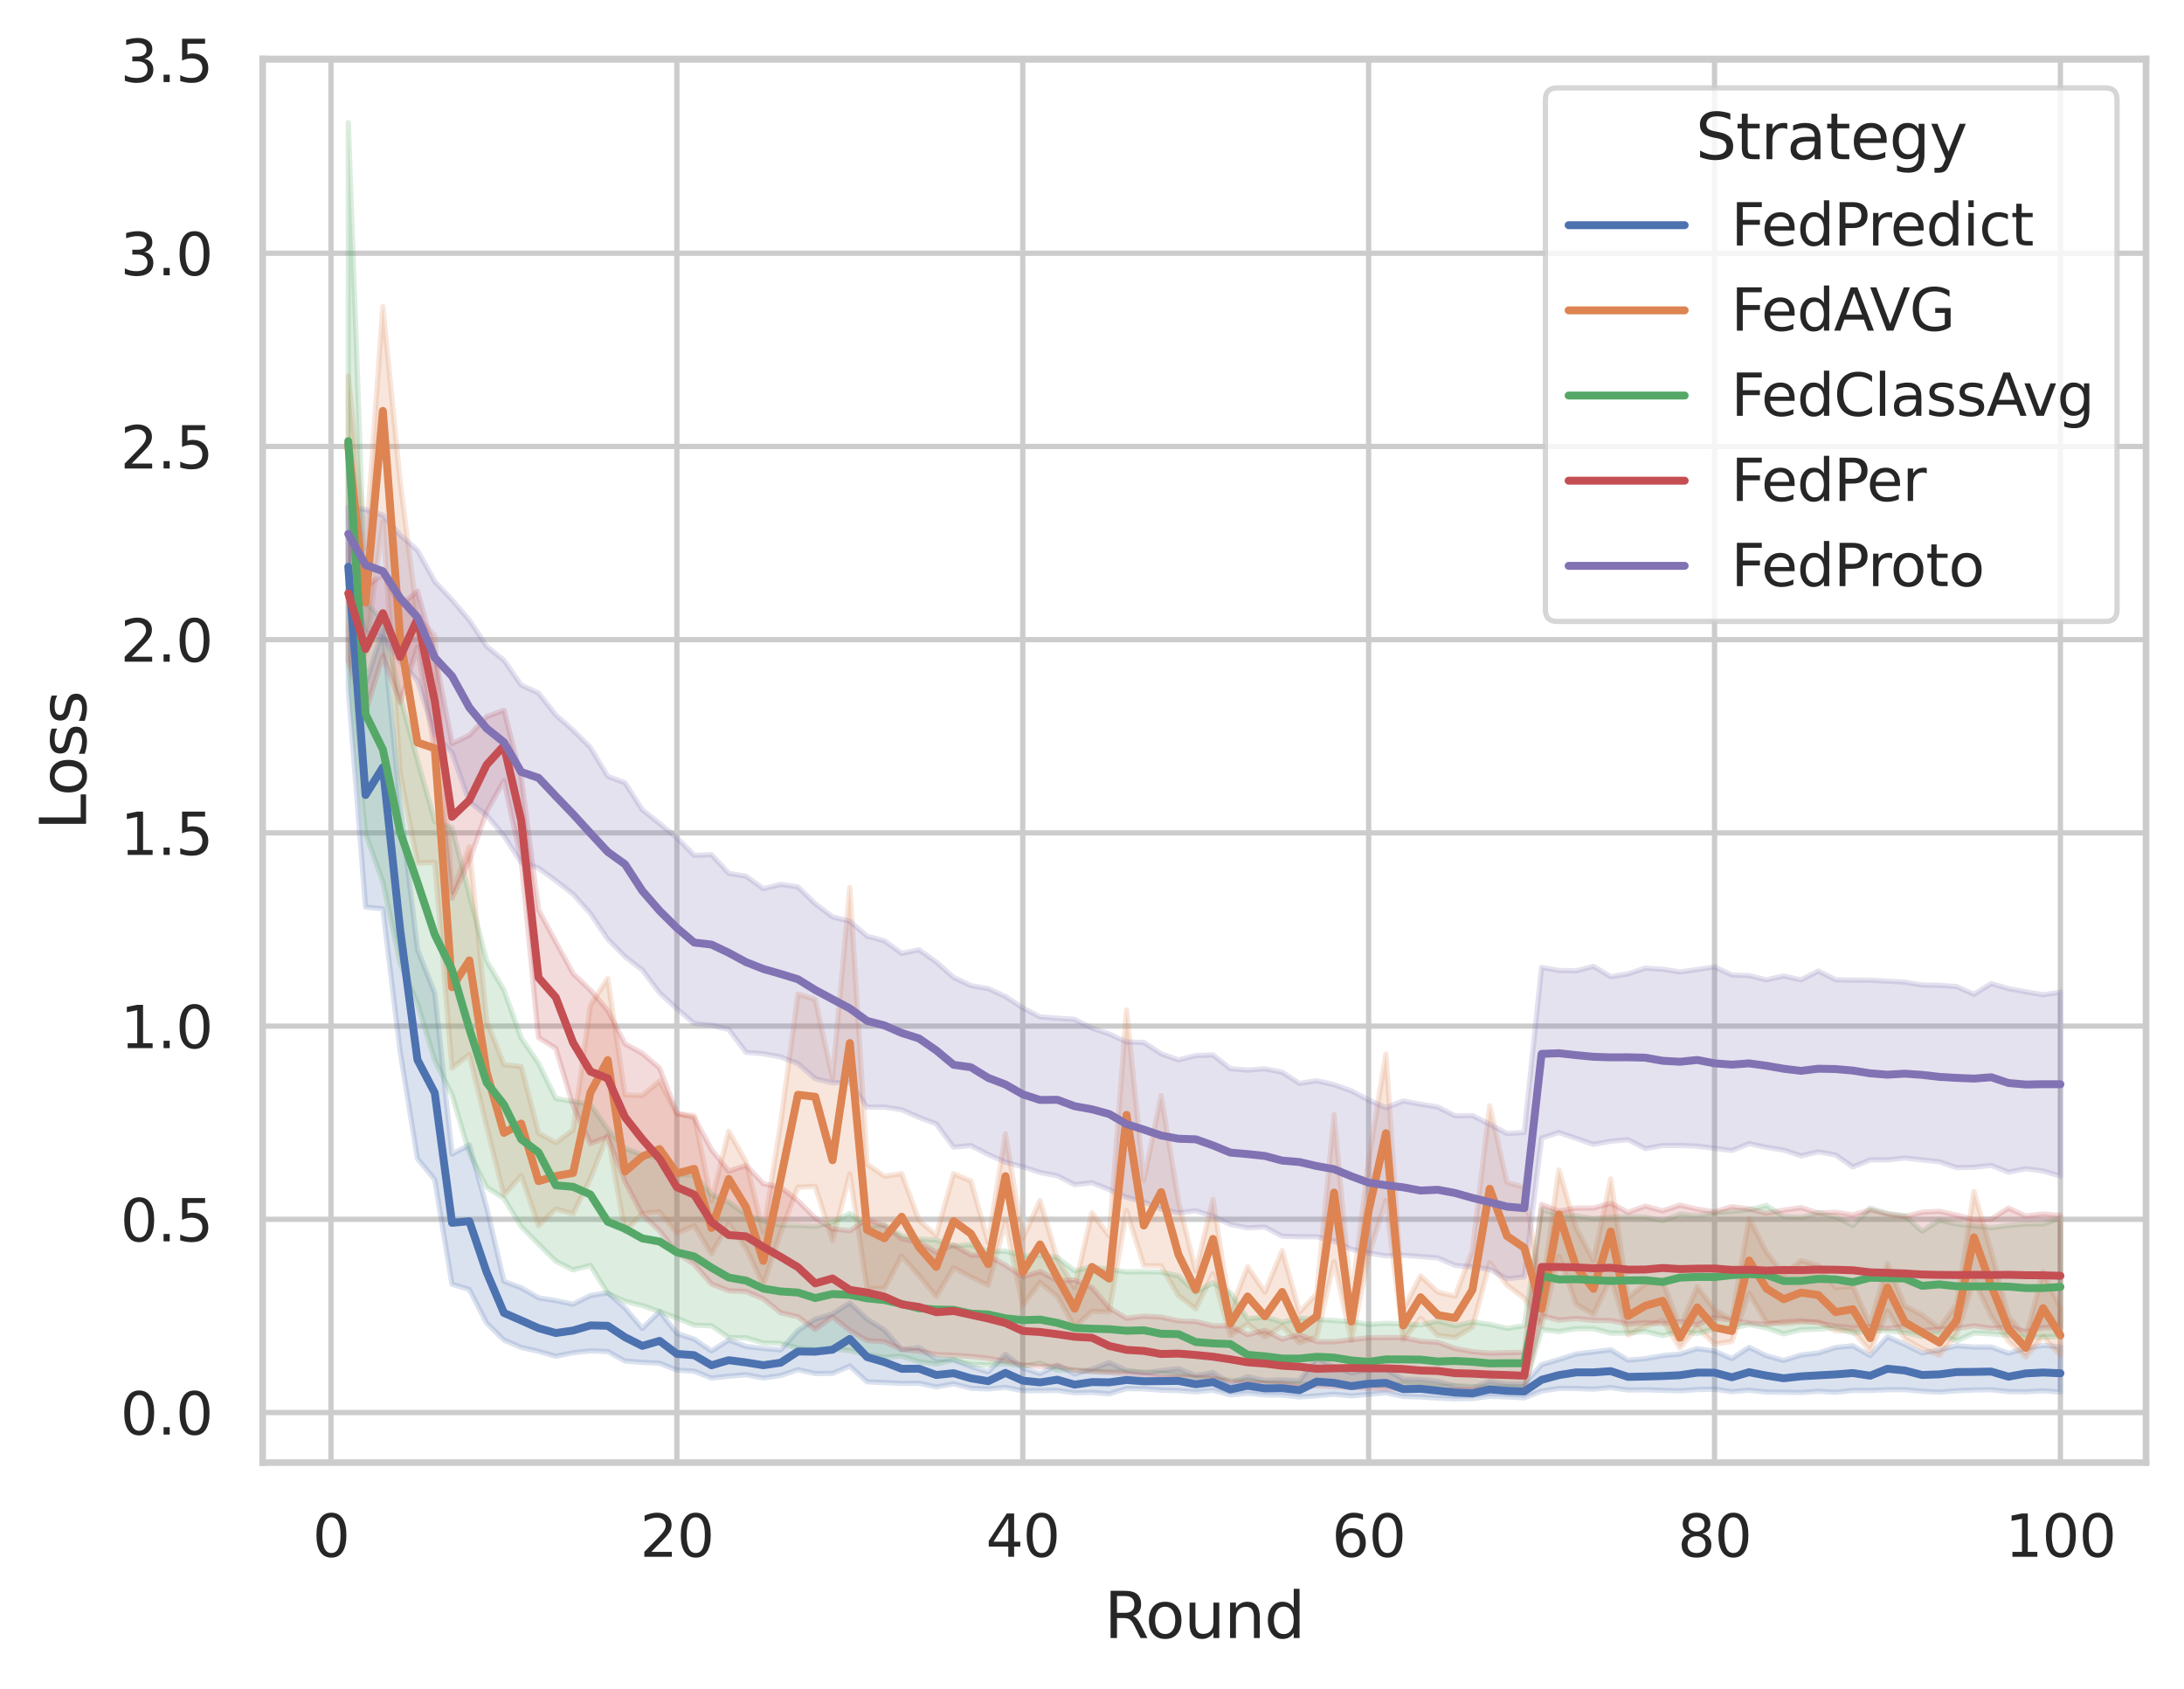 <?xml version="1.0" encoding="utf-8" standalone="no"?>
<!DOCTYPE svg PUBLIC "-//W3C//DTD SVG 1.1//EN"
  "http://www.w3.org/Graphics/SVG/1.1/DTD/svg11.dtd">
<svg xmlns:xlink="http://www.w3.org/1999/xlink" width="414.127pt" height="320.24pt" viewBox="0 0 414.127 320.24" xmlns="http://www.w3.org/2000/svg" version="1.1">
 <defs>
  <style type="text/css">*{stroke-linejoin: round; stroke-linecap: butt}</style>
 </defs>
 <g id="figure_1">
  <g id="patch_1">
   <path d="M 0 320.24 
L 414.127 320.24 
L 414.127 0 
L 0 0 
z
" style="fill: #ffffff"/>
  </g>
  <g id="axes_1">
   <g id="patch_2">
    <path d="M 49.807 277.28 
L 406.927 277.28 
L 406.927 11.168 
L 49.807 11.168 
z
" style="fill: #ffffff"/>
   </g>
   <g id="matplotlib.axis_1">
    <g id="xtick_1">
     <g id="line2d_1">
      <path d="M 62.761 277.28 
L 62.761 11.168 
" clip-path="url(#pe0a3240989)" style="fill: none; stroke: #cccccc; stroke-linecap: round"/>
     </g>
     <g id="text_1">
      <!-- 0 -->
      <g style="fill: #262626" transform="translate(59.261 295.138) scale(0.11 -0.11)">
       <defs>
        <path id="DejaVuSans-30" d="M 2034 4250 
Q 1547 4250 1301 3770 
Q 1056 3291 1056 2328 
Q 1056 1369 1301 889 
Q 1547 409 2034 409 
Q 2525 409 2770 889 
Q 3016 1369 3016 2328 
Q 3016 3291 2770 3770 
Q 2525 4250 2034 4250 
z
M 2034 4750 
Q 2819 4750 3233 4129 
Q 3647 3509 3647 2328 
Q 3647 1150 3233 529 
Q 2819 -91 2034 -91 
Q 1250 -91 836 529 
Q 422 1150 422 2328 
Q 422 3509 836 4129 
Q 1250 4750 2034 4750 
z
" transform="scale(0.016)"/>
       </defs>
       <use xlink:href="#DejaVuSans-30"/>
      </g>
     </g>
    </g>
    <g id="xtick_2">
     <g id="line2d_2">
      <path d="M 128.347 277.28 
L 128.347 11.168 
" clip-path="url(#pe0a3240989)" style="fill: none; stroke: #cccccc; stroke-linecap: round"/>
     </g>
     <g id="text_2">
      <!-- 20 -->
      <g style="fill: #262626" transform="translate(121.349 295.138) scale(0.11 -0.11)">
       <defs>
        <path id="DejaVuSans-32" d="M 1228 531 
L 3431 531 
L 3431 0 
L 469 0 
L 469 531 
Q 828 903 1448 1529 
Q 2069 2156 2228 2338 
Q 2531 2678 2651 2914 
Q 2772 3150 2772 3378 
Q 2772 3750 2511 3984 
Q 2250 4219 1831 4219 
Q 1534 4219 1204 4116 
Q 875 4013 500 3803 
L 500 4441 
Q 881 4594 1212 4672 
Q 1544 4750 1819 4750 
Q 2544 4750 2975 4387 
Q 3406 4025 3406 3419 
Q 3406 3131 3298 2873 
Q 3191 2616 2906 2266 
Q 2828 2175 2409 1742 
Q 1991 1309 1228 531 
z
" transform="scale(0.016)"/>
       </defs>
       <use xlink:href="#DejaVuSans-32"/>
       <use xlink:href="#DejaVuSans-30" x="63.623"/>
      </g>
     </g>
    </g>
    <g id="xtick_3">
     <g id="line2d_3">
      <path d="M 193.934 277.28 
L 193.934 11.168 
" clip-path="url(#pe0a3240989)" style="fill: none; stroke: #cccccc; stroke-linecap: round"/>
     </g>
     <g id="text_3">
      <!-- 40 -->
      <g style="fill: #262626" transform="translate(186.935 295.138) scale(0.11 -0.11)">
       <defs>
        <path id="DejaVuSans-34" d="M 2419 4116 
L 825 1625 
L 2419 1625 
L 2419 4116 
z
M 2253 4666 
L 3047 4666 
L 3047 1625 
L 3713 1625 
L 3713 1100 
L 3047 1100 
L 3047 0 
L 2419 0 
L 2419 1100 
L 313 1100 
L 313 1709 
L 2253 4666 
z
" transform="scale(0.016)"/>
       </defs>
       <use xlink:href="#DejaVuSans-34"/>
       <use xlink:href="#DejaVuSans-30" x="63.623"/>
      </g>
     </g>
    </g>
    <g id="xtick_4">
     <g id="line2d_4">
      <path d="M 259.521 277.28 
L 259.521 11.168 
" clip-path="url(#pe0a3240989)" style="fill: none; stroke: #cccccc; stroke-linecap: round"/>
     </g>
     <g id="text_4">
      <!-- 60 -->
      <g style="fill: #262626" transform="translate(252.522 295.138) scale(0.11 -0.11)">
       <defs>
        <path id="DejaVuSans-36" d="M 2113 2584 
Q 1688 2584 1439 2293 
Q 1191 2003 1191 1497 
Q 1191 994 1439 701 
Q 1688 409 2113 409 
Q 2538 409 2786 701 
Q 3034 994 3034 1497 
Q 3034 2003 2786 2293 
Q 2538 2584 2113 2584 
z
M 3366 4563 
L 3366 3988 
Q 3128 4100 2886 4159 
Q 2644 4219 2406 4219 
Q 1781 4219 1451 3797 
Q 1122 3375 1075 2522 
Q 1259 2794 1537 2939 
Q 1816 3084 2150 3084 
Q 2853 3084 3261 2657 
Q 3669 2231 3669 1497 
Q 3669 778 3244 343 
Q 2819 -91 2113 -91 
Q 1303 -91 875 529 
Q 447 1150 447 2328 
Q 447 3434 972 4092 
Q 1497 4750 2381 4750 
Q 2619 4750 2861 4703 
Q 3103 4656 3366 4563 
z
" transform="scale(0.016)"/>
       </defs>
       <use xlink:href="#DejaVuSans-36"/>
       <use xlink:href="#DejaVuSans-30" x="63.623"/>
      </g>
     </g>
    </g>
    <g id="xtick_5">
     <g id="line2d_5">
      <path d="M 325.108 277.28 
L 325.108 11.168 
" clip-path="url(#pe0a3240989)" style="fill: none; stroke: #cccccc; stroke-linecap: round"/>
     </g>
     <g id="text_5">
      <!-- 80 -->
      <g style="fill: #262626" transform="translate(318.109 295.138) scale(0.11 -0.11)">
       <defs>
        <path id="DejaVuSans-38" d="M 2034 2216 
Q 1584 2216 1326 1975 
Q 1069 1734 1069 1313 
Q 1069 891 1326 650 
Q 1584 409 2034 409 
Q 2484 409 2743 651 
Q 3003 894 3003 1313 
Q 3003 1734 2745 1975 
Q 2488 2216 2034 2216 
z
M 1403 2484 
Q 997 2584 770 2862 
Q 544 3141 544 3541 
Q 544 4100 942 4425 
Q 1341 4750 2034 4750 
Q 2731 4750 3128 4425 
Q 3525 4100 3525 3541 
Q 3525 3141 3298 2862 
Q 3072 2584 2669 2484 
Q 3125 2378 3379 2068 
Q 3634 1759 3634 1313 
Q 3634 634 3220 271 
Q 2806 -91 2034 -91 
Q 1263 -91 848 271 
Q 434 634 434 1313 
Q 434 1759 690 2068 
Q 947 2378 1403 2484 
z
M 1172 3481 
Q 1172 3119 1398 2916 
Q 1625 2713 2034 2713 
Q 2441 2713 2670 2916 
Q 2900 3119 2900 3481 
Q 2900 3844 2670 4047 
Q 2441 4250 2034 4250 
Q 1625 4250 1398 4047 
Q 1172 3844 1172 3481 
z
" transform="scale(0.016)"/>
       </defs>
       <use xlink:href="#DejaVuSans-38"/>
       <use xlink:href="#DejaVuSans-30" x="63.623"/>
      </g>
     </g>
    </g>
    <g id="xtick_6">
     <g id="line2d_6">
      <path d="M 390.694 277.28 
L 390.694 11.168 
" clip-path="url(#pe0a3240989)" style="fill: none; stroke: #cccccc; stroke-linecap: round"/>
     </g>
     <g id="text_6">
      <!-- 100 -->
      <g style="fill: #262626" transform="translate(380.196 295.138) scale(0.11 -0.11)">
       <defs>
        <path id="DejaVuSans-31" d="M 794 531 
L 1825 531 
L 1825 4091 
L 703 3866 
L 703 4441 
L 1819 4666 
L 2450 4666 
L 2450 531 
L 3481 531 
L 3481 0 
L 794 0 
L 794 531 
z
" transform="scale(0.016)"/>
       </defs>
       <use xlink:href="#DejaVuSans-31"/>
       <use xlink:href="#DejaVuSans-30" x="63.623"/>
       <use xlink:href="#DejaVuSans-30" x="127.246"/>
      </g>
     </g>
    </g>
    <g id="text_7">
     <!-- Round -->
     <g style="fill: #262626" transform="translate(209.383 310.544) scale(0.12 -0.12)">
      <defs>
       <path id="DejaVuSans-52" d="M 2841 2188 
Q 3044 2119 3236 1894 
Q 3428 1669 3622 1275 
L 4263 0 
L 3584 0 
L 2988 1197 
Q 2756 1666 2539 1819 
Q 2322 1972 1947 1972 
L 1259 1972 
L 1259 0 
L 628 0 
L 628 4666 
L 2053 4666 
Q 2853 4666 3247 4331 
Q 3641 3997 3641 3322 
Q 3641 2881 3436 2590 
Q 3231 2300 2841 2188 
z
M 1259 4147 
L 1259 2491 
L 2053 2491 
Q 2509 2491 2742 2702 
Q 2975 2913 2975 3322 
Q 2975 3731 2742 3939 
Q 2509 4147 2053 4147 
L 1259 4147 
z
" transform="scale(0.016)"/>
       <path id="DejaVuSans-6f" d="M 1959 3097 
Q 1497 3097 1228 2736 
Q 959 2375 959 1747 
Q 959 1119 1226 758 
Q 1494 397 1959 397 
Q 2419 397 2687 759 
Q 2956 1122 2956 1747 
Q 2956 2369 2687 2733 
Q 2419 3097 1959 3097 
z
M 1959 3584 
Q 2709 3584 3137 3096 
Q 3566 2609 3566 1747 
Q 3566 888 3137 398 
Q 2709 -91 1959 -91 
Q 1206 -91 779 398 
Q 353 888 353 1747 
Q 353 2609 779 3096 
Q 1206 3584 1959 3584 
z
" transform="scale(0.016)"/>
       <path id="DejaVuSans-75" d="M 544 1381 
L 544 3500 
L 1119 3500 
L 1119 1403 
Q 1119 906 1312 657 
Q 1506 409 1894 409 
Q 2359 409 2629 706 
Q 2900 1003 2900 1516 
L 2900 3500 
L 3475 3500 
L 3475 0 
L 2900 0 
L 2900 538 
Q 2691 219 2414 64 
Q 2138 -91 1772 -91 
Q 1169 -91 856 284 
Q 544 659 544 1381 
z
M 1991 3584 
L 1991 3584 
z
" transform="scale(0.016)"/>
       <path id="DejaVuSans-6e" d="M 3513 2113 
L 3513 0 
L 2938 0 
L 2938 2094 
Q 2938 2591 2744 2837 
Q 2550 3084 2163 3084 
Q 1697 3084 1428 2787 
Q 1159 2491 1159 1978 
L 1159 0 
L 581 0 
L 581 3500 
L 1159 3500 
L 1159 2956 
Q 1366 3272 1645 3428 
Q 1925 3584 2291 3584 
Q 2894 3584 3203 3211 
Q 3513 2838 3513 2113 
z
" transform="scale(0.016)"/>
       <path id="DejaVuSans-64" d="M 2906 2969 
L 2906 4863 
L 3481 4863 
L 3481 0 
L 2906 0 
L 2906 525 
Q 2725 213 2448 61 
Q 2172 -91 1784 -91 
Q 1150 -91 751 415 
Q 353 922 353 1747 
Q 353 2572 751 3078 
Q 1150 3584 1784 3584 
Q 2172 3584 2448 3432 
Q 2725 3281 2906 2969 
z
M 947 1747 
Q 947 1113 1208 752 
Q 1469 391 1925 391 
Q 2381 391 2643 752 
Q 2906 1113 2906 1747 
Q 2906 2381 2643 2742 
Q 2381 3103 1925 3103 
Q 1469 3103 1208 2742 
Q 947 2381 947 1747 
z
" transform="scale(0.016)"/>
      </defs>
      <use xlink:href="#DejaVuSans-52"/>
      <use xlink:href="#DejaVuSans-6f" x="64.982"/>
      <use xlink:href="#DejaVuSans-75" x="126.164"/>
      <use xlink:href="#DejaVuSans-6e" x="189.543"/>
      <use xlink:href="#DejaVuSans-64" x="252.922"/>
     </g>
    </g>
   </g>
   <g id="matplotlib.axis_2">
    <g id="ytick_1">
     <g id="line2d_7">
      <path d="M 49.807 267.787 
L 406.927 267.787 
" clip-path="url(#pe0a3240989)" style="fill: none; stroke: #cccccc; stroke-linecap: round"/>
     </g>
     <g id="text_8">
      <!-- 0.0 -->
      <g style="fill: #262626" transform="translate(22.814 271.966) scale(0.11 -0.11)">
       <defs>
        <path id="DejaVuSans-2e" d="M 684 794 
L 1344 794 
L 1344 0 
L 684 0 
L 684 794 
z
" transform="scale(0.016)"/>
       </defs>
       <use xlink:href="#DejaVuSans-30"/>
       <use xlink:href="#DejaVuSans-2e" x="63.623"/>
       <use xlink:href="#DejaVuSans-30" x="95.41"/>
      </g>
     </g>
    </g>
    <g id="ytick_2">
     <g id="line2d_8">
      <path d="M 49.807 231.157 
L 406.927 231.157 
" clip-path="url(#pe0a3240989)" style="fill: none; stroke: #cccccc; stroke-linecap: round"/>
     </g>
     <g id="text_9">
      <!-- 0.5 -->
      <g style="fill: #262626" transform="translate(22.814 235.336) scale(0.11 -0.11)">
       <defs>
        <path id="DejaVuSans-35" d="M 691 4666 
L 3169 4666 
L 3169 4134 
L 1269 4134 
L 1269 2991 
Q 1406 3038 1543 3061 
Q 1681 3084 1819 3084 
Q 2600 3084 3056 2656 
Q 3513 2228 3513 1497 
Q 3513 744 3044 326 
Q 2575 -91 1722 -91 
Q 1428 -91 1123 -41 
Q 819 9 494 109 
L 494 744 
Q 775 591 1075 516 
Q 1375 441 1709 441 
Q 2250 441 2565 725 
Q 2881 1009 2881 1497 
Q 2881 1984 2565 2268 
Q 2250 2553 1709 2553 
Q 1456 2553 1204 2497 
Q 953 2441 691 2322 
L 691 4666 
z
" transform="scale(0.016)"/>
       </defs>
       <use xlink:href="#DejaVuSans-30"/>
       <use xlink:href="#DejaVuSans-2e" x="63.623"/>
       <use xlink:href="#DejaVuSans-35" x="95.41"/>
      </g>
     </g>
    </g>
    <g id="ytick_3">
     <g id="line2d_9">
      <path d="M 49.807 194.528 
L 406.927 194.528 
" clip-path="url(#pe0a3240989)" style="fill: none; stroke: #cccccc; stroke-linecap: round"/>
     </g>
     <g id="text_10">
      <!-- 1.0 -->
      <g style="fill: #262626" transform="translate(22.814 198.707) scale(0.11 -0.11)">
       <use xlink:href="#DejaVuSans-31"/>
       <use xlink:href="#DejaVuSans-2e" x="63.623"/>
       <use xlink:href="#DejaVuSans-30" x="95.41"/>
      </g>
     </g>
    </g>
    <g id="ytick_4">
     <g id="line2d_10">
      <path d="M 49.807 157.898 
L 406.927 157.898 
" clip-path="url(#pe0a3240989)" style="fill: none; stroke: #cccccc; stroke-linecap: round"/>
     </g>
     <g id="text_11">
      <!-- 1.5 -->
      <g style="fill: #262626" transform="translate(22.814 162.077) scale(0.11 -0.11)">
       <use xlink:href="#DejaVuSans-31"/>
       <use xlink:href="#DejaVuSans-2e" x="63.623"/>
       <use xlink:href="#DejaVuSans-35" x="95.41"/>
      </g>
     </g>
    </g>
    <g id="ytick_5">
     <g id="line2d_11">
      <path d="M 49.807 121.268 
L 406.927 121.268 
" clip-path="url(#pe0a3240989)" style="fill: none; stroke: #cccccc; stroke-linecap: round"/>
     </g>
     <g id="text_12">
      <!-- 2.0 -->
      <g style="fill: #262626" transform="translate(22.814 125.447) scale(0.11 -0.11)">
       <use xlink:href="#DejaVuSans-32"/>
       <use xlink:href="#DejaVuSans-2e" x="63.623"/>
       <use xlink:href="#DejaVuSans-30" x="95.41"/>
      </g>
     </g>
    </g>
    <g id="ytick_6">
     <g id="line2d_12">
      <path d="M 49.807 84.638 
L 406.927 84.638 
" clip-path="url(#pe0a3240989)" style="fill: none; stroke: #cccccc; stroke-linecap: round"/>
     </g>
     <g id="text_13">
      <!-- 2.5 -->
      <g style="fill: #262626" transform="translate(22.814 88.818) scale(0.11 -0.11)">
       <use xlink:href="#DejaVuSans-32"/>
       <use xlink:href="#DejaVuSans-2e" x="63.623"/>
       <use xlink:href="#DejaVuSans-35" x="95.41"/>
      </g>
     </g>
    </g>
    <g id="ytick_7">
     <g id="line2d_13">
      <path d="M 49.807 48.009 
L 406.927 48.009 
" clip-path="url(#pe0a3240989)" style="fill: none; stroke: #cccccc; stroke-linecap: round"/>
     </g>
     <g id="text_14">
      <!-- 3.0 -->
      <g style="fill: #262626" transform="translate(22.814 52.188) scale(0.11 -0.11)">
       <defs>
        <path id="DejaVuSans-33" d="M 2597 2516 
Q 3050 2419 3304 2112 
Q 3559 1806 3559 1356 
Q 3559 666 3084 287 
Q 2609 -91 1734 -91 
Q 1441 -91 1130 -33 
Q 819 25 488 141 
L 488 750 
Q 750 597 1062 519 
Q 1375 441 1716 441 
Q 2309 441 2620 675 
Q 2931 909 2931 1356 
Q 2931 1769 2642 2001 
Q 2353 2234 1838 2234 
L 1294 2234 
L 1294 2753 
L 1863 2753 
Q 2328 2753 2575 2939 
Q 2822 3125 2822 3475 
Q 2822 3834 2567 4026 
Q 2313 4219 1838 4219 
Q 1578 4219 1281 4162 
Q 984 4106 628 3988 
L 628 4550 
Q 988 4650 1302 4700 
Q 1616 4750 1894 4750 
Q 2613 4750 3031 4423 
Q 3450 4097 3450 3541 
Q 3450 3153 3228 2886 
Q 3006 2619 2597 2516 
z
" transform="scale(0.016)"/>
       </defs>
       <use xlink:href="#DejaVuSans-33"/>
       <use xlink:href="#DejaVuSans-2e" x="63.623"/>
       <use xlink:href="#DejaVuSans-30" x="95.41"/>
      </g>
     </g>
    </g>
    <g id="ytick_8">
     <g id="line2d_14">
      <path d="M 49.807 11.379 
L 406.927 11.379 
" clip-path="url(#pe0a3240989)" style="fill: none; stroke: #cccccc; stroke-linecap: round"/>
     </g>
     <g id="text_15">
      <!-- 3.5 -->
      <g style="fill: #262626" transform="translate(22.814 15.558) scale(0.11 -0.11)">
       <use xlink:href="#DejaVuSans-33"/>
       <use xlink:href="#DejaVuSans-2e" x="63.623"/>
       <use xlink:href="#DejaVuSans-35" x="95.41"/>
      </g>
     </g>
    </g>
    <g id="text_16">
     <!-- Loss -->
     <g style="fill: #262626" transform="translate(16.318 157.385) rotate(-90) scale(0.12 -0.12)">
      <defs>
       <path id="DejaVuSans-4c" d="M 628 4666 
L 1259 4666 
L 1259 531 
L 3531 531 
L 3531 0 
L 628 0 
L 628 4666 
z
" transform="scale(0.016)"/>
       <path id="DejaVuSans-73" d="M 2834 3397 
L 2834 2853 
Q 2591 2978 2328 3040 
Q 2066 3103 1784 3103 
Q 1356 3103 1142 2972 
Q 928 2841 928 2578 
Q 928 2378 1081 2264 
Q 1234 2150 1697 2047 
L 1894 2003 
Q 2506 1872 2764 1633 
Q 3022 1394 3022 966 
Q 3022 478 2636 193 
Q 2250 -91 1575 -91 
Q 1294 -91 989 -36 
Q 684 19 347 128 
L 347 722 
Q 666 556 975 473 
Q 1284 391 1588 391 
Q 1994 391 2212 530 
Q 2431 669 2431 922 
Q 2431 1156 2273 1281 
Q 2116 1406 1581 1522 
L 1381 1569 
Q 847 1681 609 1914 
Q 372 2147 372 2553 
Q 372 3047 722 3315 
Q 1072 3584 1716 3584 
Q 2034 3584 2315 3537 
Q 2597 3491 2834 3397 
z
" transform="scale(0.016)"/>
      </defs>
      <use xlink:href="#DejaVuSans-4c"/>
      <use xlink:href="#DejaVuSans-6f" x="53.963"/>
      <use xlink:href="#DejaVuSans-73" x="115.145"/>
      <use xlink:href="#DejaVuSans-73" x="167.244"/>
     </g>
    </g>
   </g>
   <g id="PolyCollection_1">
    <defs>
     <path id="mb907d3af28" d="M 66.04 -234.184 
L 66.04 -189.67 
L 69.319 -148.273 
L 72.599 -147.945 
L 75.878 -120.911 
L 79.157 -100.591 
L 82.437 -96.587 
L 85.716 -76.771 
L 88.995 -75.777 
L 92.275 -69.427 
L 95.554 -66.185 
L 98.833 -64.801 
L 102.113 -64.054 
L 105.392 -63.121 
L 108.671 -63.787 
L 111.951 -64.132 
L 115.23 -64.024 
L 118.509 -62.215 
L 121.789 -61.967 
L 125.068 -61.8 
L 128.347 -60.496 
L 131.627 -60.294 
L 134.906 -58.99 
L 138.185 -59.339 
L 141.465 -59.618 
L 144.744 -59.003 
L 148.023 -59.47 
L 151.303 -60.574 
L 154.582 -59.841 
L 157.861 -59.869 
L 161.141 -61.266 
L 164.42 -58.272 
L 167.699 -58.135 
L 170.979 -57.964 
L 174.258 -58.005 
L 177.537 -57.3 
L 180.817 -57.893 
L 184.096 -57.068 
L 187.375 -56.924 
L 190.655 -57.23 
L 193.934 -56.582 
L 197.213 -56.611 
L 200.493 -56.643 
L 203.772 -56.191 
L 207.051 -56.273 
L 210.331 -55.991 
L 213.61 -57.004 
L 216.89 -56.961 
L 220.169 -56.702 
L 223.448 -56.623 
L 226.728 -56.375 
L 230.007 -56.69 
L 233.286 -55.801 
L 236.566 -56.121 
L 239.845 -55.804 
L 243.124 -55.768 
L 246.404 -55.412 
L 249.683 -55.623 
L 252.962 -55.929 
L 256.242 -55.61 
L 259.521 -55.895 
L 262.8 -56.218 
L 266.08 -55.492 
L 269.359 -55.411 
L 272.638 -55.21 
L 275.918 -55.056 
L 279.197 -55.121 
L 282.476 -55.535 
L 285.756 -55.423 
L 289.035 -55.248 
L 292.314 -56.527 
L 295.594 -57.028 
L 298.873 -57.008 
L 302.152 -56.893 
L 305.432 -57.195 
L 308.711 -56.729 
L 311.99 -56.77 
L 315.27 -56.659 
L 318.549 -56.576 
L 321.828 -56.812 
L 325.108 -56.89 
L 328.387 -56.404 
L 331.666 -56.703 
L 334.946 -56.329 
L 338.225 -56.304 
L 341.504 -56.248 
L 344.784 -56.491 
L 348.063 -56.286 
L 351.342 -56.661 
L 354.622 -56.642 
L 357.901 -56.782 
L 361.18 -56.795 
L 364.46 -56.488 
L 367.739 -56.31 
L 371.018 -56.583 
L 374.298 -56.729 
L 377.577 -56.777 
L 380.856 -56.416 
L 384.136 -56.385 
L 387.415 -56.577 
L 390.694 -56.329 
L 390.694 -64.914 
L 390.694 -64.914 
L 387.415 -65.172 
L 384.136 -64.665 
L 380.856 -63.683 
L 377.577 -64.861 
L 374.298 -64.859 
L 371.018 -65.094 
L 367.739 -64.327 
L 364.46 -63.727 
L 361.18 -65.356 
L 357.901 -66.813 
L 354.622 -63.255 
L 351.342 -65.091 
L 348.063 -64.783 
L 344.784 -63.73 
L 341.504 -63.356 
L 338.225 -62.322 
L 334.946 -63.21 
L 331.666 -64.813 
L 328.387 -62.67 
L 325.108 -64.088 
L 321.828 -64.557 
L 318.549 -63.53 
L 315.27 -63.232 
L 311.99 -62.663 
L 308.711 -62.365 
L 305.432 -64.348 
L 302.152 -63.934 
L 298.873 -63.547 
L 295.594 -62.514 
L 292.314 -61.502 
L 289.035 -57.881 
L 285.756 -57.869 
L 282.476 -58.358 
L 279.197 -57.086 
L 275.918 -57.445 
L 272.638 -58.329 
L 269.359 -58.689 
L 266.08 -58.75 
L 262.8 -60.621 
L 259.521 -60.583 
L 256.242 -59.934 
L 252.962 -61.09 
L 249.683 -62.848 
L 246.404 -58.448 
L 243.124 -58.638 
L 239.845 -58.517 
L 236.566 -59.253 
L 233.286 -57.991 
L 230.007 -60.049 
L 226.728 -59.465 
L 223.448 -60.759 
L 220.169 -60.395 
L 216.89 -59.936 
L 213.61 -60.442 
L 210.331 -61.91 
L 207.051 -60.711 
L 203.772 -59.754 
L 200.493 -61.456 
L 197.213 -59.823 
L 193.934 -60.902 
L 190.655 -63.506 
L 187.375 -60.154 
L 184.096 -61.162 
L 180.817 -62.46 
L 177.537 -62.571 
L 174.258 -64.764 
L 170.979 -64.374 
L 167.699 -68.1 
L 164.42 -70.163 
L 161.141 -73.222 
L 157.861 -71.139 
L 154.582 -70.156 
L 151.303 -67.988 
L 148.023 -64.313 
L 144.744 -64.589 
L 141.465 -64.976 
L 138.185 -66.196 
L 134.906 -64.131 
L 131.627 -66.363 
L 128.347 -67.447 
L 125.068 -71.598 
L 121.789 -68.392 
L 118.509 -72.271 
L 115.23 -75.145 
L 111.951 -74.635 
L 108.671 -72.981 
L 105.392 -73.657 
L 102.113 -74.205 
L 98.833 -76.087 
L 95.554 -77.34 
L 92.275 -91.292 
L 88.995 -103.151 
L 85.716 -101.443 
L 82.437 -131.923 
L 79.157 -140.233 
L 75.878 -167.42 
L 72.599 -200.721 
L 69.319 -190.639 
L 66.04 -234.184 
z
" style="stroke: #4c72b0; stroke-opacity: 0.2"/>
    </defs>
    <g clip-path="url(#pe0a3240989)">
     <use xlink:href="#mb907d3af28" x="0" y="320.24" style="fill: #4c72b0; fill-opacity: 0.2; stroke: #4c72b0; stroke-opacity: 0.2"/>
    </g>
   </g>
   <g id="PolyCollection_2">
    <defs>
     <path id="mfda8c8b5c5" d="M 66.04 -248.946 
L 66.04 -221.683 
L 69.319 -196.423 
L 72.599 -221.324 
L 75.878 -173.615 
L 79.157 -156.63 
L 82.437 -156.764 
L 85.716 -117.74 
L 88.995 -120.325 
L 92.275 -106.679 
L 95.554 -93.681 
L 98.833 -97.375 
L 102.113 -87.882 
L 105.392 -91.046 
L 108.671 -90.134 
L 111.951 -96.844 
L 115.23 -105.112 
L 118.509 -86.769 
L 121.789 -90.177 
L 125.068 -90.508 
L 128.347 -86.436 
L 131.627 -87.86 
L 134.906 -82.528 
L 138.185 -88.255 
L 141.465 -83.593 
L 144.744 -76.677 
L 148.023 -86.568 
L 151.303 -95.162 
L 154.582 -95.33 
L 157.861 -85.047 
L 161.141 -97.714 
L 164.42 -75.923 
L 167.699 -75.936 
L 170.979 -82.097 
L 174.258 -78.418 
L 177.537 -74.453 
L 180.817 -79.893 
L 184.096 -78.186 
L 187.375 -76.573 
L 190.655 -88.524 
L 193.934 -72.727 
L 197.213 -77.139 
L 200.493 -74.44 
L 203.772 -68.683 
L 207.051 -71.637 
L 210.331 -71.508 
L 213.61 -90.762 
L 216.89 -80.294 
L 220.169 -80.245 
L 223.448 -74.614 
L 226.728 -72.123 
L 230.007 -78.766 
L 233.286 -67.033 
L 236.566 -69.244 
L 239.845 -66.802 
L 243.124 -68.836 
L 246.404 -65.662 
L 249.683 -66.813 
L 252.962 -81.039 
L 256.242 -66.128 
L 259.521 -82.197 
L 262.8 -92.662 
L 266.08 -66.239 
L 269.359 -70.328 
L 272.638 -67.093 
L 275.918 -66.68 
L 279.197 -68.611 
L 282.476 -80.839 
L 285.756 -76.598 
L 289.035 -74.132 
L 292.314 -68.859 
L 295.594 -82.053 
L 298.873 -72.996 
L 302.152 -71.059 
L 305.432 -77.952 
L 308.711 -67.144 
L 311.99 -68.776 
L 315.27 -69.93 
L 318.549 -64.704 
L 321.828 -68.626 
L 325.108 -65.431 
L 328.387 -65.933 
L 331.666 -75.003 
L 334.946 -69.544 
L 338.225 -69.25 
L 341.504 -69.562 
L 344.784 -69.667 
L 348.063 -67.899 
L 351.342 -67.938 
L 354.622 -64.106 
L 357.901 -71.673 
L 361.18 -66.409 
L 364.46 -64.557 
L 367.739 -63.309 
L 371.018 -67.319 
L 374.298 -77.485 
L 377.577 -70.688 
L 380.856 -65.951 
L 384.136 -62.979 
L 387.415 -66.874 
L 390.694 -63.245 
L 390.694 -72.209 
L 390.694 -72.209 
L 387.415 -79.142 
L 384.136 -66.811 
L 380.856 -70.65 
L 377.577 -82.914 
L 374.298 -94.325 
L 371.018 -72.968 
L 367.739 -68.488 
L 364.46 -70.952 
L 361.18 -72.678 
L 357.901 -80.666 
L 354.622 -69.137 
L 351.342 -76.397 
L 348.063 -76.146 
L 344.784 -80.317 
L 341.504 -81.272 
L 338.225 -78.57 
L 334.946 -82.874 
L 331.666 -89.213 
L 328.387 -70.077 
L 325.108 -71.967 
L 321.828 -76.305 
L 318.549 -68.625 
L 315.27 -77.476 
L 311.99 -76.905 
L 308.711 -74.211 
L 305.432 -96.739 
L 302.152 -81.237 
L 298.873 -87.376 
L 295.594 -98.406 
L 292.314 -75.046 
L 289.035 -95.167 
L 285.756 -96.075 
L 282.476 -110.583 
L 279.197 -83.227 
L 275.918 -74.491 
L 272.638 -75.268 
L 269.359 -78.352 
L 266.08 -71.956 
L 262.8 -120.389 
L 259.521 -100.347 
L 256.242 -73.598 
L 252.962 -108.919 
L 249.683 -74.981 
L 246.404 -71.467 
L 243.124 -83.144 
L 239.845 -75.258 
L 236.566 -80.102 
L 233.286 -71.734 
L 230.007 -92.867 
L 226.728 -79.276 
L 223.448 -92.505 
L 220.169 -112.542 
L 216.89 -96.464 
L 213.61 -128.733 
L 210.331 -85.869 
L 207.051 -90.314 
L 203.772 -76.127 
L 200.493 -81.532 
L 197.213 -92.636 
L 193.934 -85.471 
L 190.655 -105.332 
L 187.375 -84.678 
L 184.096 -96.342 
L 180.817 -97.712 
L 177.537 -86.061 
L 174.258 -88.851 
L 170.979 -97.718 
L 167.699 -97.238 
L 164.42 -99.557 
L 161.141 -151.989 
L 157.861 -115.876 
L 154.582 -130.763 
L 151.303 -131.806 
L 148.023 -107.215 
L 144.744 -86.686 
L 141.465 -99.947 
L 138.185 -105.764 
L 134.906 -92.559 
L 131.627 -108.777 
L 128.347 -109.073 
L 125.068 -115.303 
L 121.789 -112.549 
L 118.509 -112.672 
L 115.23 -134.728 
L 111.951 -129.66 
L 108.671 -106.037 
L 105.392 -103.596 
L 102.113 -105.437 
L 98.833 -118.042 
L 95.554 -118.409 
L 92.275 -126.703 
L 88.995 -159.713 
L 85.716 -151.142 
L 82.437 -199.771 
L 79.157 -203.248 
L 75.878 -228.834 
L 72.599 -262.107 
L 69.319 -216.295 
L 66.04 -248.946 
z
" style="stroke: #dd8452; stroke-opacity: 0.2"/>
    </defs>
    <g clip-path="url(#pe0a3240989)">
     <use xlink:href="#mfda8c8b5c5" x="0" y="320.24" style="fill: #dd8452; fill-opacity: 0.2; stroke: #dd8452; stroke-opacity: 0.2"/>
    </g>
   </g>
   <g id="PolyCollection_3">
    <defs>
     <path id="me1805f58c7" d="M 66.04 -296.976 
L 66.04 -194.642 
L 69.319 -162.125 
L 72.599 -153.071 
L 75.878 -137.637 
L 79.157 -129.994 
L 82.437 -119.224 
L 85.716 -112.657 
L 88.995 -101.614 
L 92.275 -95.178 
L 95.554 -93.045 
L 98.833 -87.728 
L 102.113 -84.388 
L 105.392 -81.131 
L 108.671 -79.496 
L 111.951 -80.339 
L 115.23 -75.043 
L 118.509 -73.55 
L 121.789 -72.716 
L 125.068 -71.589 
L 128.347 -70.353 
L 131.627 -69.005 
L 134.906 -68.895 
L 138.185 -66.672 
L 141.465 -66.618 
L 144.744 -65.631 
L 148.023 -65.553 
L 151.303 -64.672 
L 154.582 -64.329 
L 157.861 -64.484 
L 161.141 -64.203 
L 164.42 -63.43 
L 167.699 -62.918 
L 170.979 -63.131 
L 174.258 -62.065 
L 177.537 -61.649 
L 180.817 -62.452 
L 184.096 -61.57 
L 187.375 -61.456 
L 190.655 -61.755 
L 193.934 -61.247 
L 197.213 -61.819 
L 200.493 -60.475 
L 203.772 -60.511 
L 207.051 -60.286 
L 210.331 -60.209 
L 213.61 -60.238 
L 216.89 -60.126 
L 220.169 -59.956 
L 223.448 -59.528 
L 226.728 -58.981 
L 230.007 -58.76 
L 233.286 -58.583 
L 236.566 -58.445 
L 239.845 -57.986 
L 243.124 -57.829 
L 246.404 -57.822 
L 249.683 -57.858 
L 252.962 -57.988 
L 256.242 -57.516 
L 259.521 -57.763 
L 262.8 -57.653 
L 266.08 -57.87 
L 269.359 -57.631 
L 272.638 -57.351 
L 275.918 -57.571 
L 279.197 -57.383 
L 282.476 -57.223 
L 285.756 -57.331 
L 289.035 -57.212 
L 292.314 -68.172 
L 295.594 -67.803 
L 298.873 -68.352 
L 302.152 -68.352 
L 305.432 -67.501 
L 308.711 -67.52 
L 311.99 -67.822 
L 315.27 -67.032 
L 318.549 -67.896 
L 321.828 -67.421 
L 325.108 -68.308 
L 328.387 -68.475 
L 331.666 -69.138 
L 334.946 -68.494 
L 338.225 -67.355 
L 341.504 -68.147 
L 344.784 -68.279 
L 348.063 -68.528 
L 351.342 -67.514 
L 354.622 -67.968 
L 357.901 -67.908 
L 361.18 -67.637 
L 364.46 -66.917 
L 367.739 -67.347 
L 371.018 -66.025 
L 374.298 -67.524 
L 377.577 -67.372 
L 380.856 -67.116 
L 384.136 -66.717 
L 387.415 -66.792 
L 390.694 -66.844 
L 390.694 -89.318 
L 390.694 -89.318 
L 387.415 -88.191 
L 384.136 -88.205 
L 380.856 -87.901 
L 377.577 -87.489 
L 374.298 -87.822 
L 371.018 -88.174 
L 367.739 -88.925 
L 364.46 -86.828 
L 361.18 -89.804 
L 357.901 -90.156 
L 354.622 -91.199 
L 351.342 -87.929 
L 348.063 -89.516 
L 344.784 -90.322 
L 341.504 -89.424 
L 338.225 -89.626 
L 334.946 -91.7 
L 331.666 -90.894 
L 328.387 -90.607 
L 325.108 -90.336 
L 321.828 -89.751 
L 318.549 -90.046 
L 315.27 -88.786 
L 311.99 -89.507 
L 308.711 -89.597 
L 305.432 -89.446 
L 302.152 -89.213 
L 298.873 -89.739 
L 295.594 -89.983 
L 292.314 -90.952 
L 289.035 -68.915 
L 285.756 -68.404 
L 282.476 -69.169 
L 279.197 -69.611 
L 275.918 -68.912 
L 272.638 -69.809 
L 269.359 -69.041 
L 266.08 -69.268 
L 262.8 -69.367 
L 259.521 -69.158 
L 256.242 -69.686 
L 252.962 -69.885 
L 249.683 -70.12 
L 246.404 -70.363 
L 243.124 -69.579 
L 239.845 -70.582 
L 236.566 -70.214 
L 233.286 -75.204 
L 230.007 -77.049 
L 226.728 -75.259 
L 223.448 -78.363 
L 220.169 -79.075 
L 216.89 -79.16 
L 213.61 -79.117 
L 210.331 -79.57 
L 207.051 -80.067 
L 203.772 -79.314 
L 200.493 -81.845 
L 197.213 -82.256 
L 193.934 -82.109 
L 190.655 -83.05 
L 187.375 -82.995 
L 184.096 -84.272 
L 180.817 -84.045 
L 177.537 -85.162 
L 174.258 -85.341 
L 170.979 -85.955 
L 167.699 -88.034 
L 164.42 -87.737 
L 161.141 -90.173 
L 157.861 -88.552 
L 154.582 -87.753 
L 151.303 -87.919 
L 148.023 -87.982 
L 144.744 -88.744 
L 141.465 -89.999 
L 138.185 -92.343 
L 134.906 -93.796 
L 131.627 -97.486 
L 128.347 -97.551 
L 125.068 -100.737 
L 121.789 -101.301 
L 118.509 -102.53 
L 115.23 -106.167 
L 111.951 -110.851 
L 108.671 -111.424 
L 105.392 -111.985 
L 102.113 -118.656 
L 98.833 -123.423 
L 95.554 -132.54 
L 92.275 -138.067 
L 88.995 -150.634 
L 85.716 -163.326 
L 82.437 -164.524 
L 79.157 -176.095 
L 75.878 -188.118 
L 72.599 -202.698 
L 69.319 -205.984 
L 66.04 -296.976 
z
" style="stroke: #55a868; stroke-opacity: 0.2"/>
    </defs>
    <g clip-path="url(#pe0a3240989)">
     <use xlink:href="#me1805f58c7" x="0" y="320.24" style="fill: #55a868; fill-opacity: 0.2; stroke: #55a868; stroke-opacity: 0.2"/>
    </g>
   </g>
   <g id="PolyCollection_4">
    <defs>
     <path id="mc8e1f523da" d="M 66.04 -218.518 
L 66.04 -195.003 
L 69.319 -185.244 
L 72.599 -195.917 
L 75.878 -187.081 
L 79.157 -197.596 
L 82.437 -177.803 
L 85.716 -149.967 
L 88.995 -157.09 
L 92.275 -166.358 
L 95.554 -172.251 
L 98.833 -157.092 
L 102.113 -123.545 
L 105.392 -121.512 
L 108.671 -110.622 
L 111.951 -103.444 
L 115.23 -104.681 
L 118.509 -96.227 
L 121.789 -89.972 
L 125.068 -86.917 
L 128.347 -82.695 
L 131.627 -80.566 
L 134.906 -76.812 
L 138.185 -75.546 
L 141.465 -75.394 
L 144.744 -74.01 
L 148.023 -71.376 
L 151.303 -70.609 
L 154.582 -68.199 
L 157.861 -70.607 
L 161.141 -68.017 
L 164.42 -66.101 
L 167.699 -65.884 
L 170.979 -64.401 
L 174.258 -64.101 
L 177.537 -63.452 
L 180.817 -63.313 
L 184.096 -63.095 
L 187.375 -62.741 
L 190.655 -62.172 
L 193.934 -61.5 
L 197.213 -61.172 
L 200.493 -61.226 
L 203.772 -60.422 
L 207.051 -60.229 
L 210.331 -59.994 
L 213.61 -59.838 
L 216.89 -59.626 
L 220.169 -58.981 
L 223.448 -59.162 
L 226.728 -59.143 
L 230.007 -58.939 
L 233.286 -58.217 
L 236.566 -58.065 
L 239.845 -57.998 
L 243.124 -57.846 
L 246.404 -57.304 
L 249.683 -57.534 
L 252.962 -57.397 
L 256.242 -57.189 
L 259.521 -57.084 
L 262.8 -56.957 
L 266.08 -56.948 
L 269.359 -56.97 
L 272.638 -56.649 
L 275.918 -56.761 
L 279.197 -56.855 
L 282.476 -56.77 
L 285.756 -56.57 
L 289.035 -56.52 
L 292.314 -70.83 
L 295.594 -69.987 
L 298.873 -70.273 
L 302.152 -69.941 
L 305.432 -69.886 
L 308.711 -69.228 
L 311.99 -69.463 
L 315.27 -69.321 
L 318.549 -69.666 
L 321.828 -69.132 
L 325.108 -70.465 
L 328.387 -69.945 
L 331.666 -69.406 
L 334.946 -69.168 
L 338.225 -69.639 
L 341.504 -69.833 
L 344.784 -69.461 
L 348.063 -68.86 
L 351.342 -68.471 
L 354.622 -68.75 
L 357.901 -68.379 
L 361.18 -68.823 
L 364.46 -67.971 
L 367.739 -68.28 
L 371.018 -68.413 
L 374.298 -68.891 
L 377.577 -68.42 
L 380.856 -68.656 
L 384.136 -67.79 
L 387.415 -68.565 
L 390.694 -68.517 
L 390.694 -89.805 
L 390.694 -89.805 
L 387.415 -90.089 
L 384.136 -89.7 
L 380.856 -91.202 
L 377.577 -89.115 
L 374.298 -89.034 
L 371.018 -89.871 
L 367.739 -90.589 
L 364.46 -90.425 
L 361.18 -89.601 
L 357.901 -90.093 
L 354.622 -90.848 
L 351.342 -89.92 
L 348.063 -90.425 
L 344.784 -90.279 
L 341.504 -91.283 
L 338.225 -90.815 
L 334.946 -90.24 
L 331.666 -91.06 
L 328.387 -91.482 
L 325.108 -90.509 
L 321.828 -90.995 
L 318.549 -91.763 
L 315.27 -90.678 
L 311.99 -91.58 
L 308.711 -90.395 
L 305.432 -92.122 
L 302.152 -91.215 
L 298.873 -91.214 
L 295.594 -90.657 
L 292.314 -91.891 
L 289.035 -63.849 
L 285.756 -63.808 
L 282.476 -63.699 
L 279.197 -63.992 
L 275.918 -64.59 
L 272.638 -65.753 
L 269.359 -65.963 
L 266.08 -66.657 
L 262.8 -66.647 
L 259.521 -66.621 
L 256.242 -66.258 
L 252.962 -65.87 
L 249.683 -65.874 
L 246.404 -67.231 
L 243.124 -66.347 
L 239.845 -68.033 
L 236.566 -67.213 
L 233.286 -68.896 
L 230.007 -68.868 
L 226.728 -69.695 
L 223.448 -69.827 
L 220.169 -70.536 
L 216.89 -70.716 
L 213.61 -70.318 
L 210.331 -72.268 
L 207.051 -76.145 
L 203.772 -77.572 
L 200.493 -77.423 
L 197.213 -79.179 
L 193.934 -78.227 
L 190.655 -80.36 
L 187.375 -82.203 
L 184.096 -82.32 
L 180.817 -84.222 
L 177.537 -82.828 
L 174.258 -84.73 
L 170.979 -85.404 
L 167.699 -87.859 
L 164.42 -89.103 
L 161.141 -86.91 
L 157.861 -87.271 
L 154.582 -89.338 
L 151.303 -92.602 
L 148.023 -95.145 
L 144.744 -95.842 
L 141.465 -99.304 
L 138.185 -98.189 
L 134.906 -102.286 
L 131.627 -108.365 
L 128.347 -109.162 
L 125.068 -117.751 
L 121.789 -120.534 
L 118.509 -122.357 
L 115.23 -128.703 
L 111.951 -132.526 
L 108.671 -135.646 
L 105.392 -141.643 
L 102.113 -147.741 
L 98.833 -172.859 
L 95.554 -185.598 
L 92.275 -184.376 
L 88.995 -180.846 
L 85.716 -179.254 
L 82.437 -196.239 
L 79.157 -208.187 
L 75.878 -205.348 
L 72.599 -211.417 
L 69.319 -208.897 
L 66.04 -218.518 
z
" style="stroke: #c44e52; stroke-opacity: 0.2"/>
    </defs>
    <g clip-path="url(#pe0a3240989)">
     <use xlink:href="#mc8e1f523da" x="0" y="320.24" style="fill: #c44e52; fill-opacity: 0.2; stroke: #c44e52; stroke-opacity: 0.2"/>
    </g>
   </g>
   <g id="PolyCollection_5">
    <defs>
     <path id="m2d93d25d5a" d="M 66.04 -224.047 
L 66.04 -211.438 
L 69.319 -200.358 
L 72.599 -199.436 
L 75.878 -194.756 
L 79.157 -191.211 
L 82.437 -180.998 
L 85.716 -177.546 
L 88.995 -168.252 
L 92.275 -165.666 
L 95.554 -161.777 
L 98.833 -156.739 
L 102.113 -155.682 
L 105.392 -153.286 
L 108.671 -150.738 
L 111.951 -147.065 
L 115.23 -142.215 
L 118.509 -138.888 
L 121.789 -136.361 
L 125.068 -132.019 
L 128.347 -129.029 
L 131.627 -126.207 
L 134.906 -125.891 
L 138.185 -125.054 
L 141.465 -120.736 
L 144.744 -120.472 
L 148.023 -119.859 
L 151.303 -118.601 
L 154.582 -115.739 
L 157.861 -114.957 
L 161.141 -115.077 
L 164.42 -110.346 
L 167.699 -110.358 
L 170.979 -109.86 
L 174.258 -108.402 
L 177.537 -107.174 
L 180.817 -102.768 
L 184.096 -103.064 
L 187.375 -101.383 
L 190.655 -99.914 
L 193.934 -99.041 
L 197.213 -97.962 
L 200.493 -97.342 
L 203.772 -95.645 
L 207.051 -96.024 
L 210.331 -94.714 
L 213.61 -93.232 
L 216.89 -92.392 
L 220.169 -91.006 
L 223.448 -90.313 
L 226.728 -90.696 
L 230.007 -89.663 
L 233.286 -88.109 
L 236.566 -87.469 
L 239.845 -87.624 
L 243.124 -85.88 
L 246.404 -85.785 
L 249.683 -85.775 
L 252.962 -84.94 
L 256.242 -83.409 
L 259.521 -82.692 
L 262.8 -82.149 
L 266.08 -82.278 
L 269.359 -82.02 
L 272.638 -81.762 
L 275.918 -80.344 
L 279.197 -80.057 
L 282.476 -79.609 
L 285.756 -77.821 
L 289.035 -78.172 
L 292.314 -104.472 
L 295.594 -105.543 
L 298.873 -104.427 
L 302.152 -103.284 
L 305.432 -103.885 
L 308.711 -104.178 
L 311.99 -102.477 
L 315.27 -103.061 
L 318.549 -103.088 
L 321.828 -102.956 
L 325.108 -102.542 
L 328.387 -102.12 
L 331.666 -103.442 
L 334.946 -102.719 
L 338.225 -102.21 
L 341.504 -101.119 
L 344.784 -101.864 
L 348.063 -101.292 
L 351.342 -99.003 
L 354.622 -100.351 
L 357.901 -100.335 
L 361.18 -100.709 
L 364.46 -100.35 
L 367.739 -99.994 
L 371.018 -98.887 
L 374.298 -98.945 
L 377.577 -99.309 
L 380.856 -98.012 
L 384.136 -98.683 
L 387.415 -98.234 
L 390.694 -97.266 
L 390.694 -132.16 
L 390.694 -132.16 
L 387.415 -131.647 
L 384.136 -132.209 
L 380.856 -132.814 
L 377.577 -133.77 
L 374.298 -131.735 
L 371.018 -133.202 
L 367.739 -133.445 
L 364.46 -133.505 
L 361.18 -134.042 
L 357.901 -134.234 
L 354.622 -134.413 
L 351.342 -134.424 
L 348.063 -134.5 
L 344.784 -136.142 
L 341.504 -134.47 
L 338.225 -135.209 
L 334.946 -134.483 
L 331.666 -135.283 
L 328.387 -135.398 
L 325.108 -136.922 
L 321.828 -136.426 
L 318.549 -135.975 
L 315.27 -136.481 
L 311.99 -136.699 
L 308.711 -135.607 
L 305.432 -135.078 
L 302.152 -137.036 
L 298.873 -136.179 
L 295.594 -136.253 
L 292.314 -136.837 
L 289.035 -105.544 
L 285.756 -105.345 
L 282.476 -107.084 
L 279.197 -108.753 
L 275.918 -108.693 
L 272.638 -110.366 
L 269.359 -110.909 
L 266.08 -111.509 
L 262.8 -110.243 
L 259.521 -111.681 
L 256.242 -113.44 
L 252.962 -114.604 
L 249.683 -115.353 
L 246.404 -114.838 
L 243.124 -116.963 
L 239.845 -117.614 
L 236.566 -117.375 
L 233.286 -117.628 
L 230.007 -120.229 
L 226.728 -120.113 
L 223.448 -119.29 
L 220.169 -120.472 
L 216.89 -122.607 
L 213.61 -122.707 
L 210.331 -124.223 
L 207.051 -125.32 
L 203.772 -126.989 
L 200.493 -127.202 
L 197.213 -127.456 
L 193.934 -129.154 
L 190.655 -131.325 
L 187.375 -132.826 
L 184.096 -133.383 
L 180.817 -134.938 
L 177.537 -137.854 
L 174.258 -140.19 
L 170.979 -139.485 
L 167.699 -141.883 
L 164.42 -142.749 
L 161.141 -145.578 
L 157.861 -146.421 
L 154.582 -148.902 
L 151.303 -152.093 
L 148.023 -152.573 
L 144.744 -151.746 
L 141.465 -154.124 
L 138.185 -154.664 
L 134.906 -158.218 
L 131.627 -158.09 
L 128.347 -161.404 
L 125.068 -164.115 
L 121.789 -166.708 
L 118.509 -171.842 
L 115.23 -173.062 
L 111.951 -178.518 
L 108.671 -181.812 
L 105.392 -184.684 
L 102.113 -188.843 
L 98.833 -190.356 
L 95.554 -195.067 
L 92.275 -197.69 
L 88.995 -202.666 
L 85.716 -206.512 
L 82.437 -209.988 
L 79.157 -215.927 
L 75.878 -218.801 
L 72.599 -222.586 
L 69.319 -223.642 
L 66.04 -224.047 
z
" style="stroke: #8172b3; stroke-opacity: 0.2"/>
    </defs>
    <g clip-path="url(#pe0a3240989)">
     <use xlink:href="#m2d93d25d5a" x="0" y="320.24" style="fill: #8172b3; fill-opacity: 0.2; stroke: #8172b3; stroke-opacity: 0.2"/>
    </g>
   </g>
   <g id="line2d_15">
    <path d="M 66.04 107.451 
L 69.319 150.71 
L 72.599 145.473 
L 75.878 176.298 
L 79.157 200.914 
L 82.437 207.18 
L 85.716 231.826 
L 88.995 231.513 
L 92.275 241.192 
L 95.554 248.902 
L 98.833 250.333 
L 102.113 251.792 
L 105.392 252.714 
L 108.671 252.244 
L 111.951 251.27 
L 115.23 251.342 
L 118.509 253.509 
L 121.789 255.155 
L 125.068 254.202 
L 128.347 256.674 
L 131.627 256.917 
L 134.906 258.831 
L 138.185 257.866 
L 141.465 258.294 
L 144.744 258.82 
L 148.023 258.345 
L 151.303 256.214 
L 154.582 256.253 
L 157.861 255.874 
L 161.141 253.832 
L 164.42 257.278 
L 167.699 258.228 
L 170.979 259.498 
L 174.258 259.48 
L 177.537 260.671 
L 180.817 260.334 
L 184.096 261.297 
L 187.375 261.849 
L 190.655 260.275 
L 193.934 261.742 
L 197.213 262.079 
L 200.493 261.565 
L 203.772 262.506 
L 207.051 262.018 
L 210.331 262.064 
L 213.61 261.619 
L 216.89 261.864 
L 220.169 261.827 
L 223.448 261.792 
L 226.728 262.427 
L 230.007 262.025 
L 233.286 263.41 
L 236.566 262.707 
L 239.845 263.215 
L 243.124 263.166 
L 246.404 263.559 
L 249.683 261.926 
L 252.962 262.175 
L 256.242 262.787 
L 259.521 262.325 
L 262.8 262.173 
L 266.08 263.357 
L 269.359 263.288 
L 272.638 263.643 
L 275.918 264.005 
L 279.197 264.156 
L 282.476 263.394 
L 285.756 263.674 
L 289.035 263.784 
L 292.314 261.586 
L 295.594 260.695 
L 298.873 260.176 
L 302.152 260.177 
L 305.432 259.944 
L 308.711 261.036 
L 311.99 260.964 
L 315.27 260.874 
L 318.549 260.716 
L 321.828 260.229 
L 325.108 260.232 
L 328.387 261.106 
L 331.666 260.144 
L 334.946 260.783 
L 338.225 261.291 
L 341.504 260.93 
L 344.784 260.738 
L 348.063 260.561 
L 351.342 260.306 
L 354.622 260.806 
L 357.901 259.489 
L 361.18 259.817 
L 364.46 260.67 
L 367.739 260.554 
L 371.018 260.119 
L 374.298 260.085 
L 377.577 260.025 
L 380.856 260.995 
L 384.136 260.372 
L 387.415 260.203 
L 390.694 260.345 
" clip-path="url(#pe0a3240989)" style="fill: none; stroke: #4c72b0; stroke-width: 1.5; stroke-linecap: round"/>
   </g>
   <g id="line2d_16">
    <path d="M 66.04 84.313 
L 69.319 114.241 
L 72.599 77.898 
L 75.878 120.96 
L 79.157 140.761 
L 82.437 141.867 
L 85.716 187.155 
L 88.995 182.072 
L 92.275 203.263 
L 95.554 214.781 
L 98.833 213.008 
L 102.113 223.925 
L 105.392 222.954 
L 108.671 222.366 
L 111.951 207.151 
L 115.23 200.98 
L 118.509 222.104 
L 121.789 219.268 
L 125.068 217.841 
L 128.347 222.461 
L 131.627 221.595 
L 134.906 232.812 
L 138.185 223.524 
L 141.465 228.88 
L 144.744 239.054 
L 148.023 223.551 
L 151.303 207.551 
L 154.582 207.922 
L 157.861 219.961 
L 161.141 197.741 
L 164.42 233.172 
L 167.699 234.751 
L 170.979 230.664 
L 174.258 236.419 
L 177.537 240.177 
L 180.817 231.487 
L 184.096 233.88 
L 187.375 239.666 
L 190.655 222.976 
L 193.934 241.2 
L 197.213 235.918 
L 200.493 242.177 
L 203.772 248.103 
L 207.051 240.179 
L 210.331 242.411 
L 213.61 211.362 
L 216.89 232.332 
L 220.169 226.001 
L 223.448 237.829 
L 226.728 244.492 
L 230.007 234.875 
L 233.286 250.883 
L 236.566 245.789 
L 239.845 249.541 
L 243.124 244.924 
L 246.404 252.021 
L 249.683 249.527 
L 252.962 226.079 
L 256.242 250.549 
L 259.521 229.5 
L 262.8 214.831 
L 266.08 251.3 
L 269.359 245.927 
L 272.638 249.303 
L 275.918 249.876 
L 279.197 244.569 
L 282.476 225.37 
L 285.756 234.324 
L 289.035 236.55 
L 292.314 248.169 
L 295.594 230.23 
L 298.873 240.206 
L 302.152 244.346 
L 305.432 233.469 
L 308.711 249.48 
L 311.99 247.543 
L 315.27 246.605 
L 318.549 253.614 
L 321.828 247.869 
L 325.108 251.654 
L 328.387 252.334 
L 331.666 238.976 
L 334.946 244.269 
L 338.225 246.31 
L 341.504 245.052 
L 344.784 245.515 
L 348.063 248.754 
L 351.342 248.201 
L 354.622 253.689 
L 357.901 244.077 
L 361.18 250.672 
L 364.46 252.601 
L 367.739 254.537 
L 371.018 250.274 
L 374.298 234.591 
L 377.577 243.702 
L 380.856 251.969 
L 384.136 255.525 
L 387.415 248 
L 390.694 253.162 
" clip-path="url(#pe0a3240989)" style="fill: none; stroke: #dd8452; stroke-width: 1.5; stroke-linecap: round"/>
   </g>
   <g id="line2d_17">
    <path d="M 66.04 83.644 
L 69.319 135.406 
L 72.599 142.093 
L 75.878 157.74 
L 79.157 167.283 
L 82.437 177.173 
L 85.716 183.869 
L 88.995 195.03 
L 92.275 205.244 
L 95.554 209.41 
L 98.833 215.98 
L 102.113 218.461 
L 105.392 224.714 
L 108.671 224.998 
L 111.951 226.457 
L 115.23 231.616 
L 118.509 232.944 
L 121.789 234.78 
L 125.068 235.372 
L 128.347 237.422 
L 131.627 238.2 
L 134.906 240.323 
L 138.185 242.199 
L 141.465 242.781 
L 144.744 244.291 
L 148.023 244.834 
L 151.303 245.04 
L 154.582 246.085 
L 157.861 245.324 
L 161.141 245.476 
L 164.42 246.141 
L 167.699 246.469 
L 170.979 247.218 
L 174.258 248.023 
L 177.537 248.271 
L 180.817 248.322 
L 184.096 249.032 
L 187.375 249.201 
L 190.655 249.925 
L 193.934 250.27 
L 197.213 250.169 
L 200.493 250.79 
L 203.772 251.745 
L 207.051 251.897 
L 210.331 251.987 
L 213.61 252.283 
L 216.89 252.188 
L 220.169 252.858 
L 223.448 252.929 
L 226.728 254.423 
L 230.007 254.679 
L 233.286 254.803 
L 236.566 256.849 
L 239.845 257.129 
L 243.124 257.551 
L 246.404 257.551 
L 249.683 257.22 
L 252.962 257.37 
L 256.242 257.918 
L 259.521 258.181 
L 262.8 257.712 
L 266.08 257.717 
L 269.359 257.758 
L 272.638 258.109 
L 275.918 258.014 
L 279.197 258.177 
L 282.476 258.476 
L 285.756 258.44 
L 289.035 258.463 
L 292.314 241.876 
L 295.594 242.557 
L 298.873 242.51 
L 302.152 242.681 
L 305.432 242.834 
L 308.711 242.739 
L 311.99 242.705 
L 315.27 243.04 
L 318.549 242.212 
L 321.828 242.081 
L 325.108 242.104 
L 328.387 241.743 
L 331.666 241.545 
L 334.946 241.678 
L 338.225 242.859 
L 341.504 242.836 
L 344.784 242.448 
L 348.063 242.552 
L 351.342 243.07 
L 354.622 242.225 
L 357.901 242.313 
L 361.18 242.377 
L 364.46 243.771 
L 367.739 243.493 
L 371.018 243.853 
L 374.298 243.887 
L 377.577 243.868 
L 380.856 243.917 
L 384.136 244.189 
L 387.415 244.19 
L 390.694 243.978 
" clip-path="url(#pe0a3240989)" style="fill: none; stroke: #55a868; stroke-width: 1.5; stroke-linecap: round"/>
   </g>
   <g id="line2d_18">
    <path d="M 66.04 112.483 
L 69.319 123.038 
L 72.599 116.253 
L 75.878 124.536 
L 79.157 117.345 
L 82.437 132.937 
L 85.716 154.852 
L 88.995 151.704 
L 92.275 144.998 
L 95.554 141.374 
L 98.833 155.532 
L 102.113 185.345 
L 105.392 189.089 
L 108.671 197.687 
L 111.951 203.139 
L 115.23 204.429 
L 118.509 211.796 
L 121.789 215.966 
L 125.068 219.669 
L 128.347 225.072 
L 131.627 226.477 
L 134.906 231.684 
L 138.185 234.144 
L 141.465 234.389 
L 144.744 236.397 
L 148.023 238.273 
L 151.303 240.234 
L 154.582 243.307 
L 157.861 242.377 
L 161.141 244.536 
L 164.42 245.044 
L 167.699 245.827 
L 170.979 247.294 
L 174.258 247.772 
L 177.537 248.77 
L 180.817 248.541 
L 184.096 249.257 
L 187.375 249.977 
L 190.655 250.822 
L 193.934 252.324 
L 197.213 252.52 
L 200.493 252.946 
L 203.772 253.427 
L 207.051 253.608 
L 210.331 255.168 
L 213.61 255.909 
L 216.89 256.109 
L 220.169 256.69 
L 223.448 256.615 
L 226.728 256.876 
L 230.007 257.209 
L 233.286 257.701 
L 236.566 258.269 
L 239.845 258.506 
L 243.124 258.915 
L 246.404 259.103 
L 249.683 259.493 
L 252.962 259.404 
L 256.242 259.353 
L 259.521 259.418 
L 262.8 259.405 
L 266.08 259.541 
L 269.359 259.828 
L 272.638 259.911 
L 275.918 260.32 
L 279.197 260.417 
L 282.476 260.587 
L 285.756 260.685 
L 289.035 260.808 
L 292.314 240.19 
L 295.594 240.198 
L 298.873 240.266 
L 302.152 240.439 
L 305.432 240.337 
L 308.711 240.701 
L 311.99 240.677 
L 315.27 240.385 
L 318.549 240.593 
L 321.828 240.508 
L 325.108 240.482 
L 328.387 240.75 
L 331.666 240.719 
L 334.946 240.874 
L 338.225 240.765 
L 341.504 240.795 
L 344.784 240.682 
L 348.063 240.718 
L 351.342 240.819 
L 354.622 241.211 
L 357.901 241.304 
L 361.18 241.427 
L 364.46 241.62 
L 367.739 241.692 
L 371.018 241.723 
L 374.298 241.681 
L 377.577 241.717 
L 380.856 241.673 
L 384.136 241.755 
L 387.415 241.777 
L 390.694 241.866 
" clip-path="url(#pe0a3240989)" style="fill: none; stroke: #c44e52; stroke-width: 1.5; stroke-linecap: round"/>
   </g>
   <g id="line2d_19">
    <path d="M 66.04 101.226 
L 69.319 107.108 
L 72.599 108.294 
L 75.878 113.395 
L 79.157 117.03 
L 82.437 124.68 
L 85.716 128.188 
L 88.995 134.134 
L 92.275 138.092 
L 95.554 140.713 
L 98.833 146.36 
L 102.113 147.462 
L 105.392 150.944 
L 108.671 154.353 
L 111.951 157.953 
L 115.23 161.49 
L 118.509 163.846 
L 121.789 168.881 
L 125.068 172.662 
L 128.347 175.912 
L 131.627 178.688 
L 134.906 179.073 
L 138.185 180.633 
L 141.465 182.405 
L 144.744 183.695 
L 148.023 184.641 
L 151.303 185.651 
L 154.582 187.68 
L 157.861 189.437 
L 161.141 191.178 
L 164.42 193.55 
L 167.699 194.401 
L 170.979 195.833 
L 174.258 196.875 
L 177.537 199.134 
L 180.817 201.866 
L 184.096 202.329 
L 187.375 204.337 
L 190.655 205.599 
L 193.934 207.468 
L 197.213 208.531 
L 200.493 208.496 
L 203.772 209.719 
L 207.051 210.303 
L 210.331 211.198 
L 213.61 213.113 
L 216.89 214.151 
L 220.169 215.272 
L 223.448 215.882 
L 226.728 215.993 
L 230.007 217.148 
L 233.286 218.508 
L 236.566 218.797 
L 239.845 219.146 
L 243.124 220.026 
L 246.404 220.301 
L 249.683 221.061 
L 252.962 221.654 
L 256.242 223.001 
L 259.521 224.22 
L 262.8 224.703 
L 266.08 225.094 
L 269.359 225.706 
L 272.638 225.558 
L 275.918 226.175 
L 279.197 227.101 
L 282.476 227.91 
L 285.756 228.76 
L 289.035 229.04 
L 292.314 199.796 
L 295.594 199.672 
L 298.873 200.037 
L 302.152 200.345 
L 305.432 200.455 
L 308.711 200.438 
L 311.99 200.517 
L 315.27 201.106 
L 318.549 201.287 
L 321.828 200.952 
L 325.108 201.586 
L 328.387 201.836 
L 331.666 201.596 
L 334.946 202.045 
L 338.225 202.615 
L 341.504 203.012 
L 344.784 202.607 
L 348.063 202.672 
L 351.342 202.962 
L 354.622 203.485 
L 357.901 203.74 
L 361.18 203.544 
L 364.46 203.775 
L 367.739 204.154 
L 371.018 204.348 
L 374.298 204.482 
L 377.577 204.223 
L 380.856 205.32 
L 384.136 205.607 
L 387.415 205.545 
L 390.694 205.555 
" clip-path="url(#pe0a3240989)" style="fill: none; stroke: #8172b3; stroke-width: 1.5; stroke-linecap: round"/>
   </g>
   <g id="line2d_20"/>
   <g id="line2d_21"/>
   <g id="line2d_22"/>
   <g id="line2d_23"/>
   <g id="line2d_24"/>
   <g id="patch_3">
    <path d="M 49.807 277.28 
L 49.807 11.168 
" style="fill: none; stroke: #cccccc; stroke-width: 1.25; stroke-linejoin: miter; stroke-linecap: square"/>
   </g>
   <g id="patch_4">
    <path d="M 406.927 277.28 
L 406.927 11.168 
" style="fill: none; stroke: #cccccc; stroke-width: 1.25; stroke-linejoin: miter; stroke-linecap: square"/>
   </g>
   <g id="patch_5">
    <path d="M 49.807 277.28 
L 406.927 277.28 
" style="fill: none; stroke: #cccccc; stroke-width: 1.25; stroke-linejoin: miter; stroke-linecap: square"/>
   </g>
   <g id="patch_6">
    <path d="M 49.807 11.168 
L 406.927 11.168 
" style="fill: none; stroke: #cccccc; stroke-width: 1.25; stroke-linejoin: miter; stroke-linecap: square"/>
   </g>
   <g id="legend_1">
    <g id="patch_7">
     <path d="M 295.243 117.812 
L 399.227 117.812 
Q 401.427 117.812 401.427 115.612 
L 401.427 18.868 
Q 401.427 16.668 399.227 16.668 
L 295.243 16.668 
Q 293.043 16.668 293.043 18.868 
L 293.043 115.612 
Q 293.043 117.812 295.243 117.812 
z
" style="fill: #ffffff; opacity: 0.8; stroke: #cccccc; stroke-linejoin: miter"/>
    </g>
    <g id="text_17">
     <!-- Strategy -->
     <g style="fill: #262626" transform="translate(321.526 30.186) scale(0.12 -0.12)">
      <defs>
       <path id="DejaVuSans-53" d="M 3425 4513 
L 3425 3897 
Q 3066 4069 2747 4153 
Q 2428 4238 2131 4238 
Q 1616 4238 1336 4038 
Q 1056 3838 1056 3469 
Q 1056 3159 1242 3001 
Q 1428 2844 1947 2747 
L 2328 2669 
Q 3034 2534 3370 2195 
Q 3706 1856 3706 1288 
Q 3706 609 3251 259 
Q 2797 -91 1919 -91 
Q 1588 -91 1214 -16 
Q 841 59 441 206 
L 441 856 
Q 825 641 1194 531 
Q 1563 422 1919 422 
Q 2459 422 2753 634 
Q 3047 847 3047 1241 
Q 3047 1584 2836 1778 
Q 2625 1972 2144 2069 
L 1759 2144 
Q 1053 2284 737 2584 
Q 422 2884 422 3419 
Q 422 4038 858 4394 
Q 1294 4750 2059 4750 
Q 2388 4750 2728 4690 
Q 3069 4631 3425 4513 
z
" transform="scale(0.016)"/>
       <path id="DejaVuSans-74" d="M 1172 4494 
L 1172 3500 
L 2356 3500 
L 2356 3053 
L 1172 3053 
L 1172 1153 
Q 1172 725 1289 603 
Q 1406 481 1766 481 
L 2356 481 
L 2356 0 
L 1766 0 
Q 1100 0 847 248 
Q 594 497 594 1153 
L 594 3053 
L 172 3053 
L 172 3500 
L 594 3500 
L 594 4494 
L 1172 4494 
z
" transform="scale(0.016)"/>
       <path id="DejaVuSans-72" d="M 2631 2963 
Q 2534 3019 2420 3045 
Q 2306 3072 2169 3072 
Q 1681 3072 1420 2755 
Q 1159 2438 1159 1844 
L 1159 0 
L 581 0 
L 581 3500 
L 1159 3500 
L 1159 2956 
Q 1341 3275 1631 3429 
Q 1922 3584 2338 3584 
Q 2397 3584 2469 3576 
Q 2541 3569 2628 3553 
L 2631 2963 
z
" transform="scale(0.016)"/>
       <path id="DejaVuSans-61" d="M 2194 1759 
Q 1497 1759 1228 1600 
Q 959 1441 959 1056 
Q 959 750 1161 570 
Q 1363 391 1709 391 
Q 2188 391 2477 730 
Q 2766 1069 2766 1631 
L 2766 1759 
L 2194 1759 
z
M 3341 1997 
L 3341 0 
L 2766 0 
L 2766 531 
Q 2569 213 2275 61 
Q 1981 -91 1556 -91 
Q 1019 -91 701 211 
Q 384 513 384 1019 
Q 384 1609 779 1909 
Q 1175 2209 1959 2209 
L 2766 2209 
L 2766 2266 
Q 2766 2663 2505 2880 
Q 2244 3097 1772 3097 
Q 1472 3097 1187 3025 
Q 903 2953 641 2809 
L 641 3341 
Q 956 3463 1253 3523 
Q 1550 3584 1831 3584 
Q 2591 3584 2966 3190 
Q 3341 2797 3341 1997 
z
" transform="scale(0.016)"/>
       <path id="DejaVuSans-65" d="M 3597 1894 
L 3597 1613 
L 953 1613 
Q 991 1019 1311 708 
Q 1631 397 2203 397 
Q 2534 397 2845 478 
Q 3156 559 3463 722 
L 3463 178 
Q 3153 47 2828 -22 
Q 2503 -91 2169 -91 
Q 1331 -91 842 396 
Q 353 884 353 1716 
Q 353 2575 817 3079 
Q 1281 3584 2069 3584 
Q 2775 3584 3186 3129 
Q 3597 2675 3597 1894 
z
M 3022 2063 
Q 3016 2534 2758 2815 
Q 2500 3097 2075 3097 
Q 1594 3097 1305 2825 
Q 1016 2553 972 2059 
L 3022 2063 
z
" transform="scale(0.016)"/>
       <path id="DejaVuSans-67" d="M 2906 1791 
Q 2906 2416 2648 2759 
Q 2391 3103 1925 3103 
Q 1463 3103 1205 2759 
Q 947 2416 947 1791 
Q 947 1169 1205 825 
Q 1463 481 1925 481 
Q 2391 481 2648 825 
Q 2906 1169 2906 1791 
z
M 3481 434 
Q 3481 -459 3084 -895 
Q 2688 -1331 1869 -1331 
Q 1566 -1331 1297 -1286 
Q 1028 -1241 775 -1147 
L 775 -588 
Q 1028 -725 1275 -790 
Q 1522 -856 1778 -856 
Q 2344 -856 2625 -561 
Q 2906 -266 2906 331 
L 2906 616 
Q 2728 306 2450 153 
Q 2172 0 1784 0 
Q 1141 0 747 490 
Q 353 981 353 1791 
Q 353 2603 747 3093 
Q 1141 3584 1784 3584 
Q 2172 3584 2450 3431 
Q 2728 3278 2906 2969 
L 2906 3500 
L 3481 3500 
L 3481 434 
z
" transform="scale(0.016)"/>
       <path id="DejaVuSans-79" d="M 2059 -325 
Q 1816 -950 1584 -1140 
Q 1353 -1331 966 -1331 
L 506 -1331 
L 506 -850 
L 844 -850 
Q 1081 -850 1212 -737 
Q 1344 -625 1503 -206 
L 1606 56 
L 191 3500 
L 800 3500 
L 1894 763 
L 2988 3500 
L 3597 3500 
L 2059 -325 
z
" transform="scale(0.016)"/>
      </defs>
      <use xlink:href="#DejaVuSans-53"/>
      <use xlink:href="#DejaVuSans-74" x="63.477"/>
      <use xlink:href="#DejaVuSans-72" x="102.686"/>
      <use xlink:href="#DejaVuSans-61" x="143.799"/>
      <use xlink:href="#DejaVuSans-74" x="205.078"/>
      <use xlink:href="#DejaVuSans-65" x="244.287"/>
      <use xlink:href="#DejaVuSans-67" x="305.811"/>
      <use xlink:href="#DejaVuSans-79" x="369.287"/>
     </g>
    </g>
    <g id="line2d_25">
     <path d="M 297.443 42.69 
L 308.443 42.69 
L 319.443 42.69 
" style="fill: none; stroke: #4c72b0; stroke-width: 1.5; stroke-linecap: round"/>
    </g>
    <g id="text_18">
     <!-- FedPredict -->
     <g style="fill: #262626" transform="translate(328.243 46.54) scale(0.11 -0.11)">
      <defs>
       <path id="DejaVuSans-46" d="M 628 4666 
L 3309 4666 
L 3309 4134 
L 1259 4134 
L 1259 2759 
L 3109 2759 
L 3109 2228 
L 1259 2228 
L 1259 0 
L 628 0 
L 628 4666 
z
" transform="scale(0.016)"/>
       <path id="DejaVuSans-50" d="M 1259 4147 
L 1259 2394 
L 2053 2394 
Q 2494 2394 2734 2622 
Q 2975 2850 2975 3272 
Q 2975 3691 2734 3919 
Q 2494 4147 2053 4147 
L 1259 4147 
z
M 628 4666 
L 2053 4666 
Q 2838 4666 3239 4311 
Q 3641 3956 3641 3272 
Q 3641 2581 3239 2228 
Q 2838 1875 2053 1875 
L 1259 1875 
L 1259 0 
L 628 0 
L 628 4666 
z
" transform="scale(0.016)"/>
       <path id="DejaVuSans-69" d="M 603 3500 
L 1178 3500 
L 1178 0 
L 603 0 
L 603 3500 
z
M 603 4863 
L 1178 4863 
L 1178 4134 
L 603 4134 
L 603 4863 
z
" transform="scale(0.016)"/>
       <path id="DejaVuSans-63" d="M 3122 3366 
L 3122 2828 
Q 2878 2963 2633 3030 
Q 2388 3097 2138 3097 
Q 1578 3097 1268 2742 
Q 959 2388 959 1747 
Q 959 1106 1268 751 
Q 1578 397 2138 397 
Q 2388 397 2633 464 
Q 2878 531 3122 666 
L 3122 134 
Q 2881 22 2623 -34 
Q 2366 -91 2075 -91 
Q 1284 -91 818 406 
Q 353 903 353 1747 
Q 353 2603 823 3093 
Q 1294 3584 2113 3584 
Q 2378 3584 2631 3529 
Q 2884 3475 3122 3366 
z
" transform="scale(0.016)"/>
      </defs>
      <use xlink:href="#DejaVuSans-46"/>
      <use xlink:href="#DejaVuSans-65" x="52.02"/>
      <use xlink:href="#DejaVuSans-64" x="113.543"/>
      <use xlink:href="#DejaVuSans-50" x="177.02"/>
      <use xlink:href="#DejaVuSans-72" x="235.572"/>
      <use xlink:href="#DejaVuSans-65" x="274.436"/>
      <use xlink:href="#DejaVuSans-64" x="335.959"/>
      <use xlink:href="#DejaVuSans-69" x="399.436"/>
      <use xlink:href="#DejaVuSans-63" x="427.219"/>
      <use xlink:href="#DejaVuSans-74" x="482.199"/>
     </g>
    </g>
    <g id="line2d_26">
     <path d="M 297.443 58.836 
L 308.443 58.836 
L 319.443 58.836 
" style="fill: none; stroke: #dd8452; stroke-width: 1.5; stroke-linecap: round"/>
    </g>
    <g id="text_19">
     <!-- FedAVG -->
     <g style="fill: #262626" transform="translate(328.243 62.686) scale(0.11 -0.11)">
      <defs>
       <path id="DejaVuSans-41" d="M 2188 4044 
L 1331 1722 
L 3047 1722 
L 2188 4044 
z
M 1831 4666 
L 2547 4666 
L 4325 0 
L 3669 0 
L 3244 1197 
L 1141 1197 
L 716 0 
L 50 0 
L 1831 4666 
z
" transform="scale(0.016)"/>
       <path id="DejaVuSans-56" d="M 1831 0 
L 50 4666 
L 709 4666 
L 2188 738 
L 3669 4666 
L 4325 4666 
L 2547 0 
L 1831 0 
z
" transform="scale(0.016)"/>
       <path id="DejaVuSans-47" d="M 3809 666 
L 3809 1919 
L 2778 1919 
L 2778 2438 
L 4434 2438 
L 4434 434 
Q 4069 175 3628 42 
Q 3188 -91 2688 -91 
Q 1594 -91 976 548 
Q 359 1188 359 2328 
Q 359 3472 976 4111 
Q 1594 4750 2688 4750 
Q 3144 4750 3555 4637 
Q 3966 4525 4313 4306 
L 4313 3634 
Q 3963 3931 3569 4081 
Q 3175 4231 2741 4231 
Q 1884 4231 1454 3753 
Q 1025 3275 1025 2328 
Q 1025 1384 1454 906 
Q 1884 428 2741 428 
Q 3075 428 3337 486 
Q 3600 544 3809 666 
z
" transform="scale(0.016)"/>
      </defs>
      <use xlink:href="#DejaVuSans-46"/>
      <use xlink:href="#DejaVuSans-65" x="52.02"/>
      <use xlink:href="#DejaVuSans-64" x="113.543"/>
      <use xlink:href="#DejaVuSans-41" x="177.02"/>
      <use xlink:href="#DejaVuSans-56" x="239.053"/>
      <use xlink:href="#DejaVuSans-47" x="307.461"/>
     </g>
    </g>
    <g id="line2d_27">
     <path d="M 297.443 74.982 
L 308.443 74.982 
L 319.443 74.982 
" style="fill: none; stroke: #55a868; stroke-width: 1.5; stroke-linecap: round"/>
    </g>
    <g id="text_20">
     <!-- FedClassAvg -->
     <g style="fill: #262626" transform="translate(328.243 78.832) scale(0.11 -0.11)">
      <defs>
       <path id="DejaVuSans-43" d="M 4122 4306 
L 4122 3641 
Q 3803 3938 3442 4084 
Q 3081 4231 2675 4231 
Q 1875 4231 1450 3742 
Q 1025 3253 1025 2328 
Q 1025 1406 1450 917 
Q 1875 428 2675 428 
Q 3081 428 3442 575 
Q 3803 722 4122 1019 
L 4122 359 
Q 3791 134 3420 21 
Q 3050 -91 2638 -91 
Q 1578 -91 968 557 
Q 359 1206 359 2328 
Q 359 3453 968 4101 
Q 1578 4750 2638 4750 
Q 3056 4750 3426 4639 
Q 3797 4528 4122 4306 
z
" transform="scale(0.016)"/>
       <path id="DejaVuSans-6c" d="M 603 4863 
L 1178 4863 
L 1178 0 
L 603 0 
L 603 4863 
z
" transform="scale(0.016)"/>
       <path id="DejaVuSans-76" d="M 191 3500 
L 800 3500 
L 1894 563 
L 2988 3500 
L 3597 3500 
L 2284 0 
L 1503 0 
L 191 3500 
z
" transform="scale(0.016)"/>
      </defs>
      <use xlink:href="#DejaVuSans-46"/>
      <use xlink:href="#DejaVuSans-65" x="52.02"/>
      <use xlink:href="#DejaVuSans-64" x="113.543"/>
      <use xlink:href="#DejaVuSans-43" x="177.02"/>
      <use xlink:href="#DejaVuSans-6c" x="246.844"/>
      <use xlink:href="#DejaVuSans-61" x="274.627"/>
      <use xlink:href="#DejaVuSans-73" x="335.906"/>
      <use xlink:href="#DejaVuSans-73" x="388.006"/>
      <use xlink:href="#DejaVuSans-41" x="440.105"/>
      <use xlink:href="#DejaVuSans-76" x="502.639"/>
      <use xlink:href="#DejaVuSans-67" x="561.818"/>
     </g>
    </g>
    <g id="line2d_28">
     <path d="M 297.443 91.128 
L 308.443 91.128 
L 319.443 91.128 
" style="fill: none; stroke: #c44e52; stroke-width: 1.5; stroke-linecap: round"/>
    </g>
    <g id="text_21">
     <!-- FedPer -->
     <g style="fill: #262626" transform="translate(328.243 94.978) scale(0.11 -0.11)">
      <use xlink:href="#DejaVuSans-46"/>
      <use xlink:href="#DejaVuSans-65" x="52.02"/>
      <use xlink:href="#DejaVuSans-64" x="113.543"/>
      <use xlink:href="#DejaVuSans-50" x="177.02"/>
      <use xlink:href="#DejaVuSans-65" x="233.697"/>
      <use xlink:href="#DejaVuSans-72" x="295.221"/>
     </g>
    </g>
    <g id="line2d_29">
     <path d="M 297.443 107.274 
L 308.443 107.274 
L 319.443 107.274 
" style="fill: none; stroke: #8172b3; stroke-width: 1.5; stroke-linecap: round"/>
    </g>
    <g id="text_22">
     <!-- FedProto -->
     <g style="fill: #262626" transform="translate(328.243 111.124) scale(0.11 -0.11)">
      <use xlink:href="#DejaVuSans-46"/>
      <use xlink:href="#DejaVuSans-65" x="52.02"/>
      <use xlink:href="#DejaVuSans-64" x="113.543"/>
      <use xlink:href="#DejaVuSans-50" x="177.02"/>
      <use xlink:href="#DejaVuSans-72" x="235.572"/>
      <use xlink:href="#DejaVuSans-6f" x="274.436"/>
      <use xlink:href="#DejaVuSans-74" x="335.617"/>
      <use xlink:href="#DejaVuSans-6f" x="374.826"/>
     </g>
    </g>
   </g>
  </g>
 </g>
 <defs>
  <clipPath id="pe0a3240989">
   <rect x="49.807" y="11.168" width="357.12" height="266.112"/>
  </clipPath>
 </defs>
</svg>
